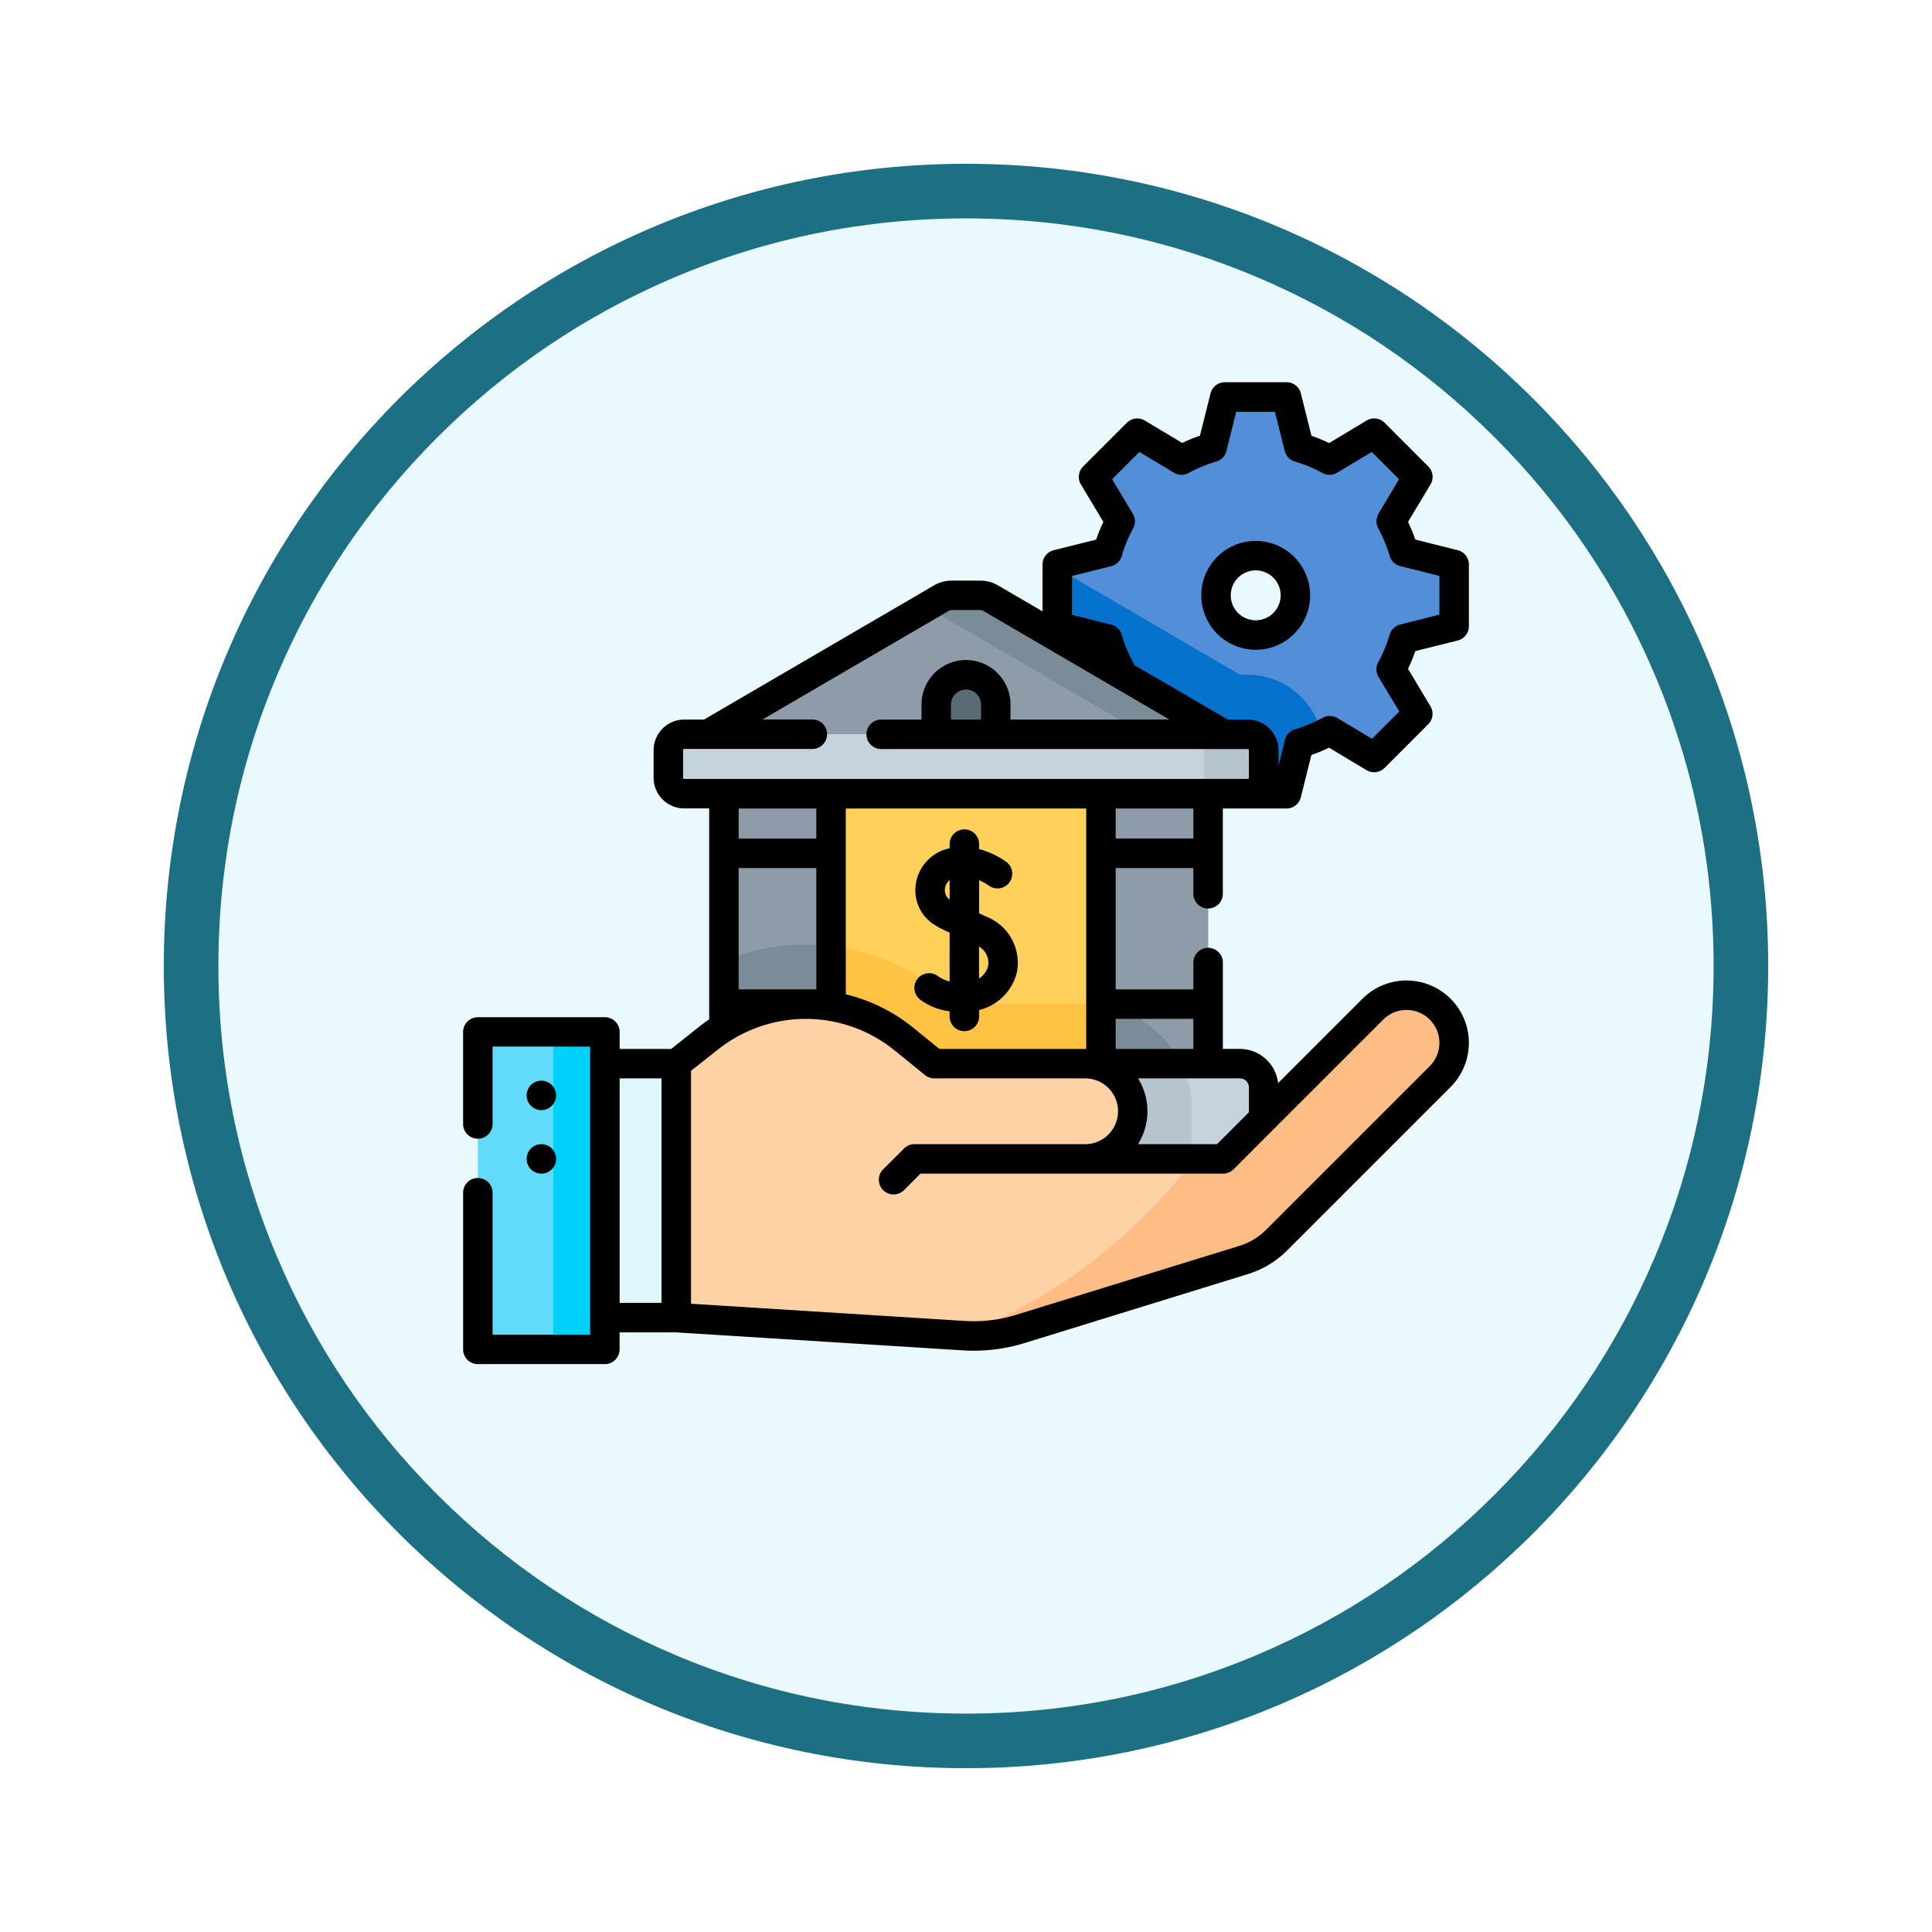 <svg xmlns="http://www.w3.org/2000/svg" xmlns:xlink="http://www.w3.org/1999/xlink" width="106.16" height="106.16" viewBox="0 0 106.16 106.16">
  <defs>
    <filter id="Trazado_982547" x="0" y="0" width="106.16" height="106.16" filterUnits="userSpaceOnUse">
      <feOffset dy="3" input="SourceAlpha"/>
      <feGaussianBlur stdDeviation="3" result="blur"/>
      <feFlood flood-opacity="0.161"/>
      <feComposite operator="in" in2="blur"/>
      <feComposite in="SourceGraphic"/>
    </filter>
  </defs>
  <g id="Grupo_1226426" data-name="Grupo 1226426" transform="translate(-820.42 -694)">
    <g id="Grupo_1225525" data-name="Grupo 1225525" transform="translate(209.5 -1187.069)">
      <g id="Grupo_1206132" data-name="Grupo 1206132" transform="translate(0 -58.931)">
        <g id="Grupo_1203794" data-name="Grupo 1203794" transform="translate(0 -4639.878)">
          <g id="Grupo_1203345" data-name="Grupo 1203345" transform="translate(338.92 5174.875)">
            <g id="Grupo_1177900" data-name="Grupo 1177900" transform="translate(281 1411.003)">
              <g id="Grupo_1172010" data-name="Grupo 1172010" transform="translate(0)">
                <g id="Grupo_1171046" data-name="Grupo 1171046">
                  <g id="Grupo_1148525" data-name="Grupo 1148525">
                    <g transform="matrix(1, 0, 0, 1, -9, -6)" filter="url(#Trazado_982547)">
                      <g id="Trazado_982547-2" data-name="Trazado 982547" transform="translate(9 6)" fill="#e9f9fd">
                        <path d="M 44.08 86.66 C 38.331 86.66 32.755 85.535 27.507 83.315 C 22.436 81.17 17.882 78.1 13.971 74.189 C 10.06 70.278 6.99 65.724 4.846 60.654 C 2.626 55.405 1.5 49.829 1.5 44.08 C 1.5 38.331 2.626 32.755 4.846 27.507 C 6.99 22.436 10.06 17.882 13.971 13.971 C 17.882 10.06 22.436 6.99 27.507 4.846 C 32.755 2.626 38.331 1.5 44.08 1.5 C 49.829 1.5 55.405 2.626 60.654 4.846 C 65.724 6.99 70.278 10.06 74.189 13.971 C 78.1 17.882 81.17 22.436 83.315 27.507 C 85.535 32.755 86.66 38.331 86.66 44.08 C 86.66 49.829 85.535 55.405 83.315 60.654 C 81.17 65.724 78.1 70.278 74.189 74.189 C 70.278 78.1 65.724 81.17 60.654 83.315 C 55.405 85.535 49.829 86.66 44.08 86.66 Z" stroke="none"/>
                        <path d="M 44.08 3 C 38.533 3 33.153 4.086 28.091 6.227 C 23.199 8.296 18.806 11.258 15.032 15.032 C 11.258 18.806 8.296 23.199 6.227 28.091 C 4.086 33.153 3 38.533 3 44.08 C 3 49.627 4.086 55.007 6.227 60.07 C 8.296 64.961 11.258 69.355 15.032 73.128 C 18.806 76.902 23.199 79.864 28.091 81.933 C 33.153 84.075 38.533 85.16 44.08 85.16 C 49.627 85.16 55.007 84.075 60.07 81.933 C 64.961 79.864 69.355 76.902 73.128 73.128 C 76.902 69.355 79.864 64.961 81.933 60.07 C 84.075 55.007 85.16 49.627 85.16 44.08 C 85.16 38.533 84.075 33.153 81.933 28.091 C 79.864 23.199 76.902 18.806 73.128 15.032 C 69.355 11.258 64.961 8.296 60.07 6.227 C 55.007 4.086 49.627 3 44.08 3 M 44.08 0 C 68.425 0 88.16 19.735 88.16 44.08 C 88.16 68.425 68.425 88.16 44.08 88.16 C 19.735 88.16 0 68.425 0 44.08 C 0 19.735 19.735 0 44.08 0 Z" stroke="none" fill="#1d7083"/>
                      </g>
                    </g>
                  </g>
                </g>
              </g>
            </g>
          </g>
        </g>
      </g>
    </g>
    <g id="la-politica-monetaria_2_" data-name="la-politica-monetaria (2)" transform="translate(845.868 708.939)">
      <g id="Grupo_1226425" data-name="Grupo 1226425" transform="translate(0 6.061)">
        <g id="Grupo_1226420" data-name="Grupo 1226420" transform="translate(32.647 0.81)">
          <path id="Trazado_1180083" data-name="Trazado 1180083" d="M324.274,26.162V22.769l-2.766-.692a8.42,8.42,0,0,0-.694-1.679l1.466-2.444-2.4-2.4-2.444,1.466a8.433,8.433,0,0,0-1.679-.694l-.692-2.766h-3.392l-.692,2.766a8.425,8.425,0,0,0-1.679.694l-2.444-1.466-2.4,2.4,1.466,2.444a8.431,8.431,0,0,0-.694,1.679l-2.766.692v3.392l2.766.692a8.417,8.417,0,0,0,.694,1.679l-1.466,2.444,2.4,2.4,2.444-1.466a8.432,8.432,0,0,0,1.679.694l.692,2.766h3.392l.692-2.766a8.426,8.426,0,0,0,1.679-.694l2.444,1.466,2.4-2.4-1.466-2.444a8.433,8.433,0,0,0,.694-1.679Zm-10.9-3.877a2.181,2.181,0,1,1-2.181,2.181A2.181,2.181,0,0,1,313.37,22.285Z" transform="translate(-302.467 -13.562)" fill="#528fd8"/>
          <path id="Trazado_1180084" data-name="Trazado 1180084" d="M312.934,106.567h-.424l-10.043-5.859V103.9l2.766.692a8.419,8.419,0,0,0,.694,1.679l-1.466,2.444,2.4,2.4,2.444-1.466a8.431,8.431,0,0,0,1.679.694l.692,2.766h3.392l.692-2.766a8.47,8.47,0,0,0,1.235-.469A4.15,4.15,0,0,0,312.934,106.567Z" transform="translate(-302.467 -91.302)" fill="#0573ce"/>
        </g>
        <g id="Grupo_1226423" data-name="Grupo 1226423" transform="translate(0.81 11.713)">
          <g id="Grupo_1226421" data-name="Grupo 1226421" transform="translate(10.467)">
            <path id="Trazado_1180085" data-name="Trazado 1180085" d="M187.309,215.594h14.829v14.829H187.309Z" transform="translate(-178.368 -204.691)" fill="#ffd15b"/>
            <path id="Trazado_1180086" data-name="Trazado 1180086" d="M202.139,296.405a5.9,5.9,0,0,0-.872-.065h-7.127l-.78-.633a11.857,11.857,0,0,0-6.049-2.553v6.457h14.829v-3.206Z" transform="translate(-178.369 -273.879)" fill="#ffc344"/>
            <path id="Trazado_1180087" data-name="Trazado 1180087" d="M136.314,188.561H105.348a.872.872,0,0,1-.872-.872v-1.526a.872.872,0,0,1,.872-.872h30.966a.872.872,0,0,1,.872.872v1.526A.872.872,0,0,1,136.314,188.561Z" transform="translate(-104.476 -177.658)" fill="#c5d3dd"/>
            <path id="Trazado_1180088" data-name="Trazado 1180088" d="M372.409,185.289h-3.271a.872.872,0,0,1,.872.872v1.526a.872.872,0,0,1-.872.872h3.271a.872.872,0,0,0,.872-.872v-1.526A.872.872,0,0,0,372.409,185.289Z" transform="translate(-340.571 -177.657)" fill="#b6c4cf"/>
            <path id="Trazado_1180089" data-name="Trazado 1180089" d="M162.417,358.209H132.76v-5.234h28.349a1.308,1.308,0,0,1,1.308,1.308Z" transform="translate(-129.707 -327.243)" fill="#c5d3dd"/>
            <path id="Trazado_1180090" data-name="Trazado 1180090" d="M158.456,354.938a5.842,5.842,0,0,0-.58-1.963H132.76v5.234h25.7Z" transform="translate(-129.707 -327.243)" fill="#b6c4cf"/>
            <path id="Trazado_1180091" data-name="Trazado 1180091" d="M324.691,215.594h5.888v14.829h-5.888Z" transform="translate(-300.922 -204.691)" fill="#8d9ca8"/>
            <path id="Trazado_1180092" data-name="Trazado 1180092" d="M324.691,215.594h5.888v14.829h-5.888Z" transform="translate(-300.922 -204.691)" fill="#8d9ca8"/>
            <path id="Trazado_1180093" data-name="Trazado 1180093" d="M324.691,323.274v3.206h4.4A5.9,5.9,0,0,0,324.691,323.274Z" transform="translate(-300.922 -300.748)" fill="#7a8c98"/>
            <path id="Trazado_1180094" data-name="Trazado 1180094" d="M0,0H5.888V14.829H0Z" transform="translate(8.941 25.732) rotate(180)" fill="#8d9ca8"/>
            <path id="Trazado_1180095" data-name="Trazado 1180095" d="M138.648,292.45a11.682,11.682,0,0,0-5.888.808v5.649h5.888Z" transform="translate(-129.707 -273.175)" fill="#7a8c98"/>
            <path id="Trazado_1180096" data-name="Trazado 1180096" d="M153.028,122.21H124.679l12.83-7.484a1.09,1.09,0,0,1,.549-.149h1.591a1.09,1.09,0,0,1,.549.149Z" transform="translate(-122.498 -114.578)" fill="#8d9ca8"/>
            <path id="Trazado_1180097" data-name="Trazado 1180097" d="M244.119,156.62a1.635,1.635,0,1,0-3.271,0v1.635h3.271V156.62Z" transform="translate(-226.128 -150.624)" fill="#596c76"/>
            <path id="Trazado_1180098" data-name="Trazado 1180098" d="M239.323,114.727a1.091,1.091,0,0,0-.549-.149h-1.591a1.09,1.09,0,0,0-.549.149l-.836.488,11.994,7h4.361Z" transform="translate(-221.623 -114.578)" fill="#7a8c98"/>
          </g>
          <g id="Grupo_1226422" data-name="Grupo 1226422" transform="translate(0 21.973)">
            <path id="Trazado_1180099" data-name="Trazado 1180099" d="M72.15,352.975h3.925v13.956H72.15Z" transform="translate(-65.172 -349.217)" fill="#dff6fd"/>
            <path id="Trazado_1180100" data-name="Trazado 1180100" d="M150.493,318.92a2.617,2.617,0,0,0-3.7,0l-8.226,8.226h-7.587a2.617,2.617,0,0,0,0-5.234h-8.287l-1.681-1.363a8.547,8.547,0,0,0-10.679-.069l-1.814,1.432v13.956l15.794.99a8.722,8.722,0,0,0,3.12-.371L139.7,332.7a4.361,4.361,0,0,0,1.8-1.083l8.994-8.994A2.617,2.617,0,0,0,150.493,318.92Z" transform="translate(-97.614 -318.154)" fill="#fed2a4"/>
            <path id="Trazado_1180101" data-name="Trazado 1180101" d="M280.055,318.92a2.617,2.617,0,0,0-3.7,0l-8.226,8.226h-1.561a32.041,32.041,0,0,1-2.623,2.968,29.293,29.293,0,0,1-10.188,6.738l.117.007a8.723,8.723,0,0,0,3.12-.371l12.27-3.789a4.36,4.36,0,0,0,1.8-1.083l8.994-8.994A2.617,2.617,0,0,0,280.055,318.92Z" transform="translate(-227.177 -318.154)" fill="#ffbd86"/>
            <path id="Trazado_1180102" data-name="Trazado 1180102" d="M7.5,336.812h6.978v17.445H7.5Z" transform="translate(-7.5 -334.798)" fill="#62dbfb"/>
            <path id="Trazado_1180103" data-name="Trazado 1180103" d="M45.886,336.812h2.835v17.445H45.886Z" transform="translate(-41.743 -334.798)" fill="#01d0fb"/>
          </g>
        </g>
        <g id="Grupo_1226424" data-name="Grupo 1226424" transform="translate(0 0)">
          <path id="Trazado_1180104" data-name="Trazado 1180104" d="M54.651,20.256a.809.809,0,0,0,.613-.785V16.078a.809.809,0,0,0-.613-.785l-2.33-.583a9.31,9.31,0,0,0-.4-.972l1.235-2.058a.81.81,0,0,0-.122-.989l-2.4-2.4a.81.81,0,0,0-.989-.122L47.587,9.406a9.242,9.242,0,0,0-.972-.4l-.582-2.329a.809.809,0,0,0-.785-.613H41.854a.809.809,0,0,0-.785.613L40.487,9a9.244,9.244,0,0,0-.972.4L37.457,8.171a.81.81,0,0,0-.989.122l-2.4,2.4a.809.809,0,0,0-.122.989l1.235,2.058a9.337,9.337,0,0,0-.4.972l-2.33.583a.809.809,0,0,0-.613.785v2.576l-2.453-1.431a1.9,1.9,0,0,0-.957-.259H26.836a1.9,1.9,0,0,0-.957.259L13.238,24.6H12.149a1.684,1.684,0,0,0-1.682,1.682V27.8a1.684,1.684,0,0,0,1.682,1.682H13.52v11.59c-.168.116-.334.235-.495.362L11.432,42.7H8.6v-.935a.81.81,0,0,0-.81-.81H.809a.81.81,0,0,0-.81.81V46.85a.81.81,0,0,0,1.619,0v-4.28H6.978V58.4H1.619V50.628a.81.81,0,1,0-1.619,0v8.579a.81.81,0,0,0,.81.81H7.788a.81.81,0,0,0,.81-.81v-.935h3.09l15.769.989q.3.019.6.019a9.493,9.493,0,0,0,2.808-.425l12.27-3.789a5.191,5.191,0,0,0,2.131-1.284l8.994-8.994a3.426,3.426,0,1,0-4.846-4.846l-4.633,4.633a2.12,2.12,0,0,0-2.1-1.878h-.935V37.981a.81.81,0,1,0-1.619,0v1.444H35.856V32.758h4.269V34.2a.81.81,0,0,0,1.619,0V29.487h3.5a.809.809,0,0,0,.785-.613l.582-2.329a9.234,9.234,0,0,0,.972-.4l2.058,1.235a.81.81,0,0,0,.989-.122l2.4-2.4a.81.81,0,0,0,.122-.989L51.92,21.81a9.248,9.248,0,0,0,.4-.972ZM10.9,56.653H8.6V44.315H10.9ZM50.559,41.086a1.807,1.807,0,1,1,2.556,2.556l-8.994,8.994a3.565,3.565,0,0,1-1.464.882l-12.27,3.789a7.889,7.889,0,0,1-2.83.337L12.522,56.7V43.9l1.506-1.189a7.77,7.77,0,0,1,4.79-1.664h.01A7.761,7.761,0,0,1,23.7,42.772l1.681,1.363a.81.81,0,0,0,.51.181h8.287a1.807,1.807,0,0,1,0,3.615H24.8a.809.809,0,0,0-.572.237L23.08,49.312a.809.809,0,1,0,1.145,1.145l.908-.908H41.761a.809.809,0,0,0,.572-.237ZM19.408,32.758v6.667H15.139V32.758Zm-4.269-1.619V29.486h4.269v1.653Zm5.888,8.553V29.486H34.237V42.7l-.063,0h-8l-1.458-1.182a9.38,9.38,0,0,0-3.689-1.822Zm21.651,4.623a.5.5,0,0,1,.5.5v1.364L41.426,47.93H37.084a3.418,3.418,0,0,0,0-3.615Zm-2.554-3.271V42.7H35.856V41.045Zm0-9.906H35.856V29.486h4.269ZM43.177,27.8a.061.061,0,0,1-.063.063H12.149a.061.061,0,0,1-.063-.063V26.278a.062.062,0,0,1,.063-.063h7.069a.81.81,0,0,0,0-1.619H16.452l10.243-5.975a.281.281,0,0,1,.141-.038h1.591a.282.282,0,0,1,.142.038L38.812,24.6H30.077v-.826a2.445,2.445,0,1,0-4.89,0V24.6H23a.81.81,0,1,0,0,1.619H43.114a.062.062,0,0,1,.063.063ZM28.458,23.771V24.6H26.806v-.826a.826.826,0,1,1,1.652,0Zm23.034-4.395a.81.81,0,0,0-.581.558,7.627,7.627,0,0,1-.628,1.518.81.81,0,0,0,.016.805l1.141,1.9-1.5,1.5-1.9-1.141a.809.809,0,0,0-.805-.016,7.618,7.618,0,0,1-1.518.628.81.81,0,0,0-.558.581l-.357,1.43v-.866A1.684,1.684,0,0,0,43.114,24.6H42.025l-5.148-3a.807.807,0,0,0-.059-.142,7.621,7.621,0,0,1-.628-1.518.81.81,0,0,0-.581-.558l-2.153-.538V16.71l2.153-.539a.809.809,0,0,0,.58-.558,7.681,7.681,0,0,1,.628-1.519.81.81,0,0,0-.016-.8l-1.141-1.9,1.5-1.5,1.9,1.141a.81.81,0,0,0,.805.016,7.621,7.621,0,0,1,1.518-.628.809.809,0,0,0,.558-.581l.538-2.153h2.129l.538,2.153a.81.81,0,0,0,.558.581,7.622,7.622,0,0,1,1.518.628.809.809,0,0,0,.805-.016l1.9-1.141,1.5,1.5L50.3,13.29a.809.809,0,0,0-.016.8,7.678,7.678,0,0,1,.628,1.519.809.809,0,0,0,.58.558l2.153.539v2.128Z" transform="translate(0 -6.061)"/>
          <path id="Trazado_1180105" data-name="Trazado 1180105" d="M378.77,86.875a2.99,2.99,0,1,0,2.99,2.99A2.994,2.994,0,0,0,378.77,86.875Zm0,4.361a1.371,1.371,0,1,1,1.371-1.371A1.373,1.373,0,0,1,378.77,91.236Z" transform="translate(-335.219 -78.152)"/>
          <circle id="Elipse_12670" data-name="Elipse 12670" cx="0.81" cy="0.81" r="0.81" transform="translate(3.489 38.38)"/>
          <circle id="Elipse_12671" data-name="Elipse 12671" cx="0.81" cy="0.81" r="0.81" transform="translate(3.489 41.869)"/>
        </g>
      </g>
      <path id="Trazado_1180106" data-name="Trazado 1180106" d="M233.461,238.307c-.122-.059-.24-.113-.355-.165v-1.821a3.116,3.116,0,0,1,.538.3.81.81,0,0,0,.984-1.286,4.67,4.67,0,0,0-1.522-.725v-.3a.81.81,0,0,0-1.619,0v.253c-.041.01-.082.019-.124.031a2.358,2.358,0,0,0-1.722,1.868,2.237,2.237,0,0,0,.9,2.236,5.311,5.311,0,0,0,.944.5v2.69a2.173,2.173,0,0,1-.706-.341.81.81,0,0,0-.886,1.355,3.454,3.454,0,0,0,1.592.625v.308a.81.81,0,0,0,1.619,0v-.38a2.808,2.808,0,0,0,2.076-2.071A2.725,2.725,0,0,0,233.461,238.307Zm-1.984-.926a.637.637,0,0,1-.24-.637.714.714,0,0,1,.25-.429v1.072Zm2.125,3.657a1.137,1.137,0,0,1-.5.682v-1.749A1.025,1.025,0,0,1,233.6,241.037Z" transform="translate(-204.754 -202.895)"/>
    </g>
  </g>
</svg>
